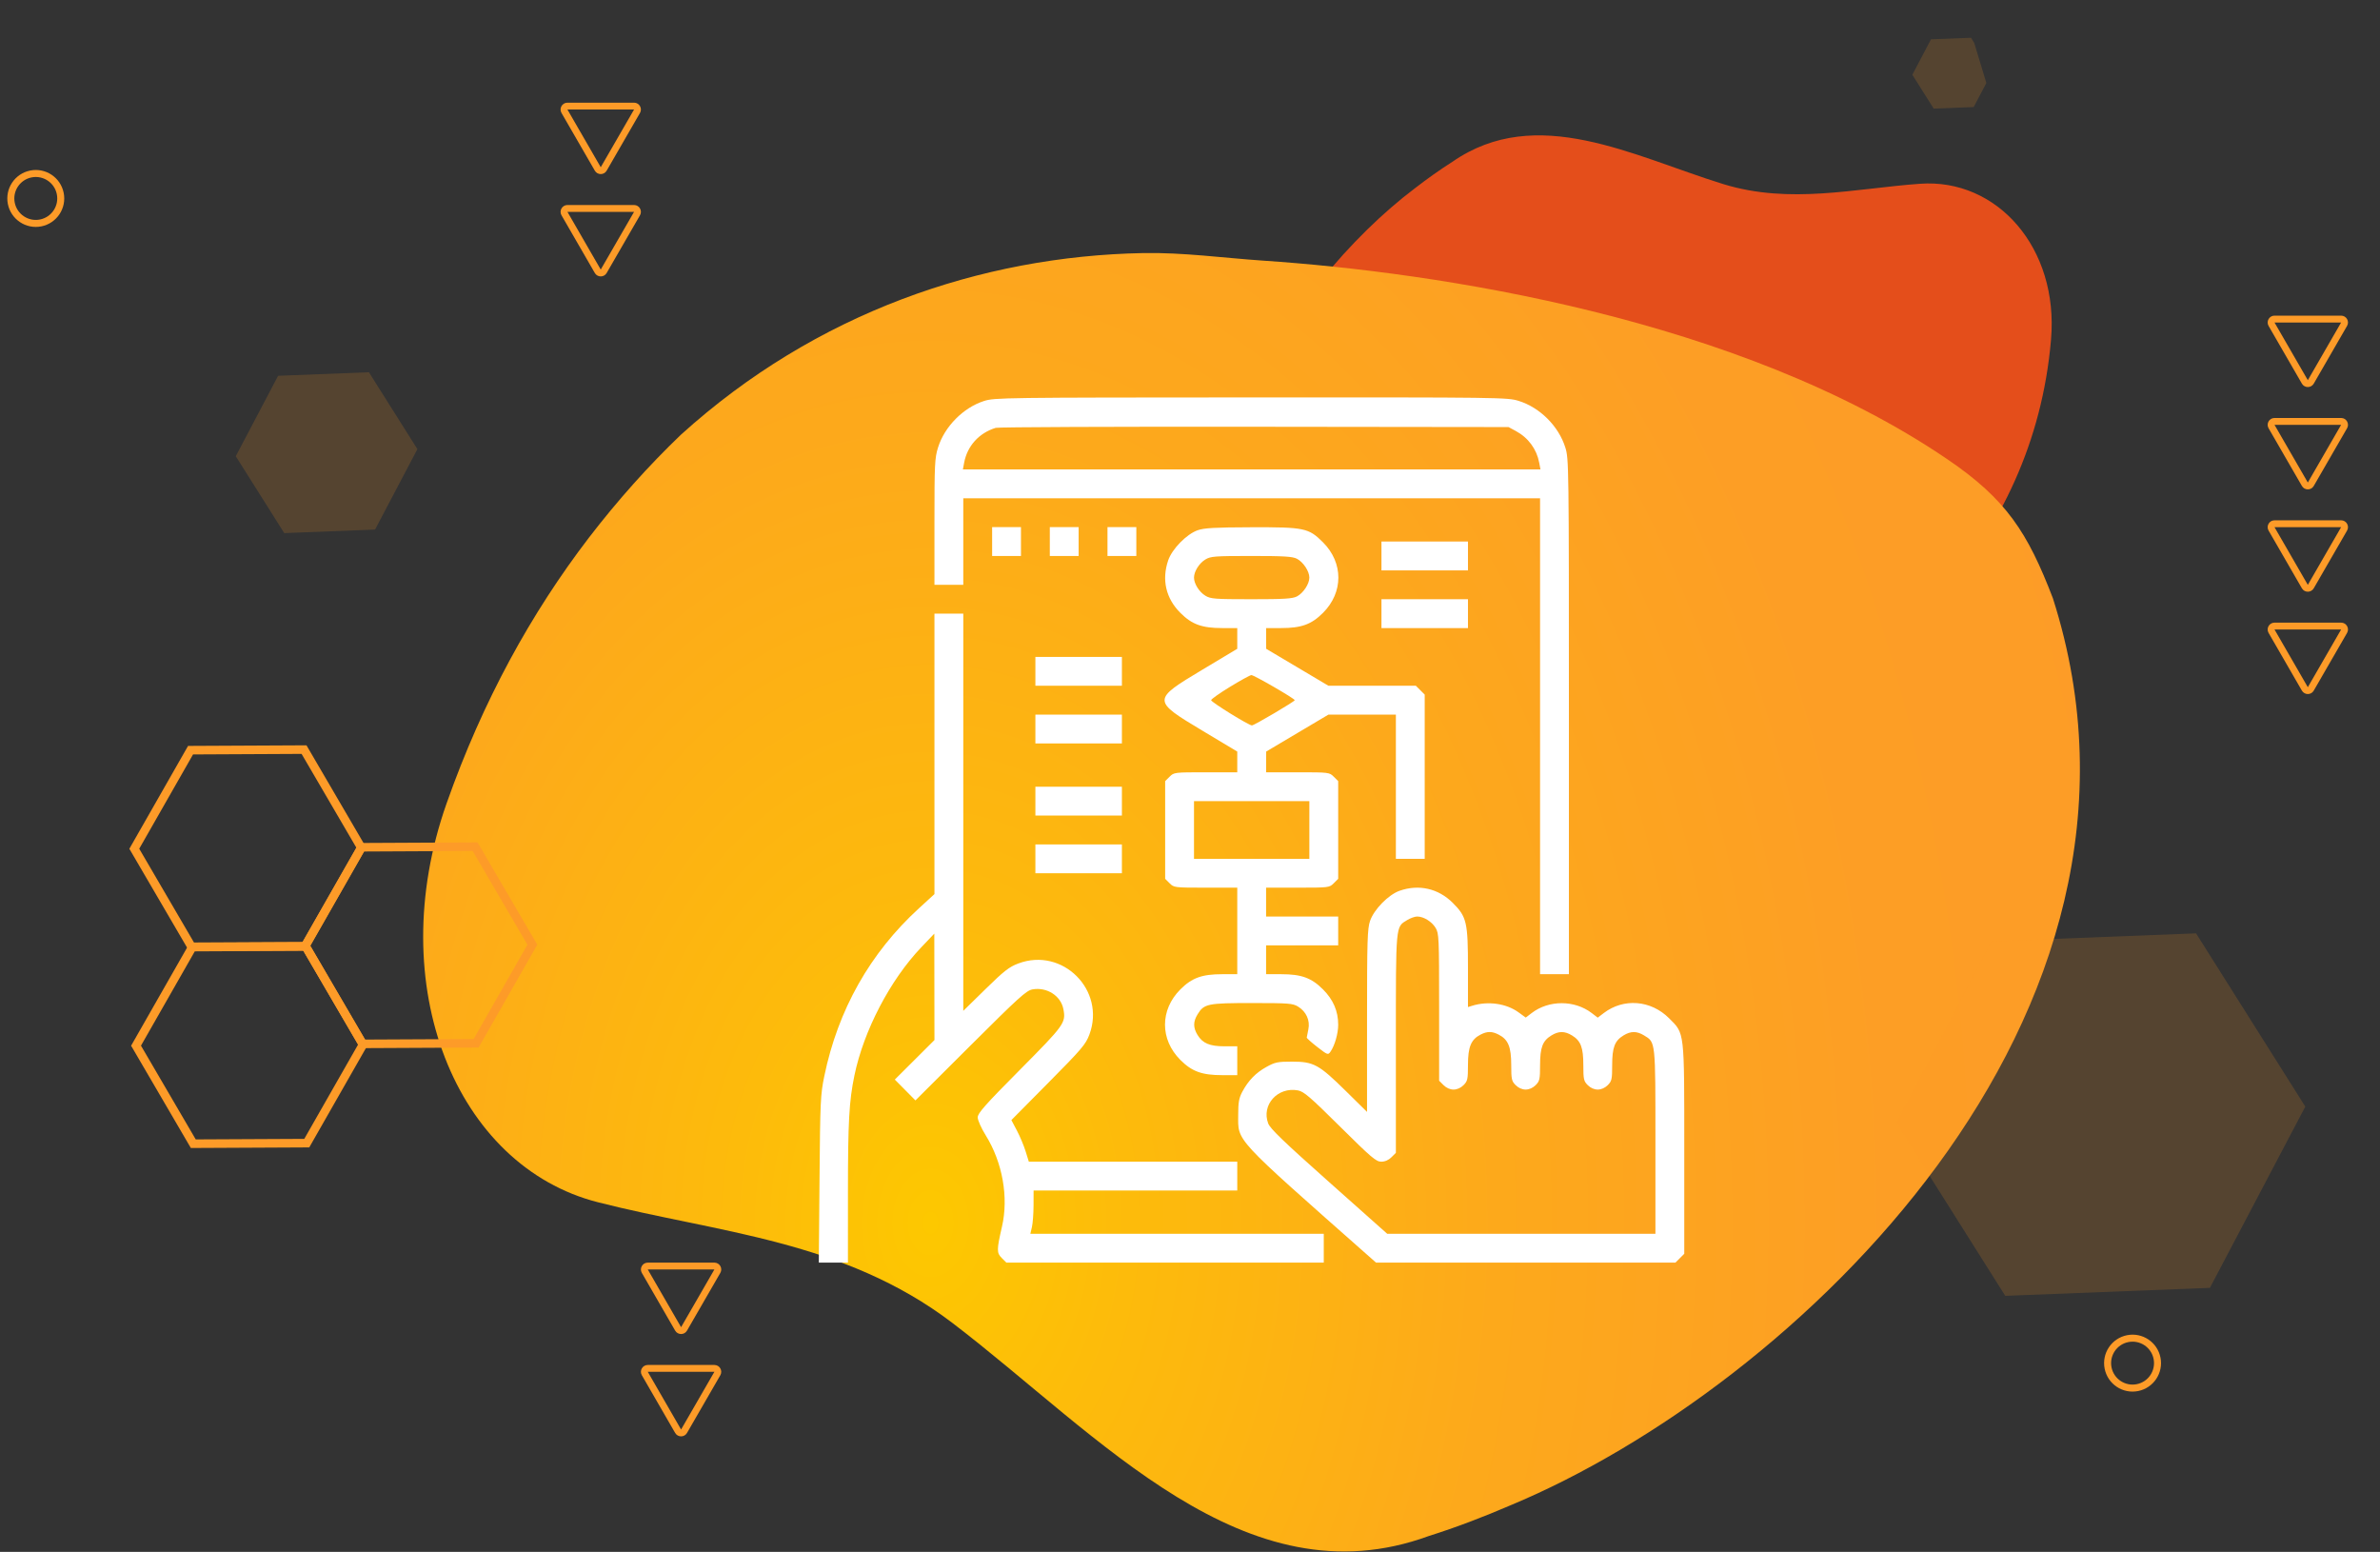 <svg width="100%" height="100%" viewBox="0 0 385 251" fill="none" xmlns="http://www.w3.org/2000/svg">
<rect x="0" y="0" width="385" height="251" fill="#333333" stroke="none"/>
<g clip-path="url(#clip0_118_9618)">
<path d="M204.27 109.789C183.995 82.63 208.403 45.907 228.905 30.434C230.852 28.931 232.868 27.488 234.947 26.168C248.594 16.697 264.217 25.285 278.77 29.776C289.559 33.097 300.044 30.483 310.574 29.723C323.043 28.809 333.051 40.088 331.786 54.897C331.071 63.288 329 70.875 325.933 77.743C324.386 81.188 322.615 84.453 320.635 87.512C312.229 99.747 299.863 107.959 286.645 112.206C283.339 113.266 279.935 113.85 276.618 114.643C262.078 118.119 236.216 122.345 216.024 117.263C210.254 115.815 207.778 113.921 204.27 109.789Z" fill="#E44E1B"/>
<path d="M318.835 6.109L322.288 11.584L319.273 17.313L312.804 17.565L309.351 12.09L312.366 6.361L318.835 6.109Z" fill="#FD9B28" fill-opacity="0.17"/>
</g>
<g clip-path="url(#clip1_118_9618)">
<path d="M332.086 96.764C353.811 164.709 289.758 224.561 244.351 243.464C240.02 245.328 235.598 247.026 231.129 248.435C201.356 259.328 177.879 232.151 154.095 213.994C136.457 200.55 116.128 199.405 96.73 194.452C73.751 188.612 61.865 159.411 72.231 129.975C78.102 113.296 85.977 99.094 95.255 86.976C99.926 80.902 104.902 75.334 110.141 70.317C131.974 50.544 158.751 41.429 184.9 40.932C191.438 40.81 197.893 41.721 204.307 42.153C232.417 44.045 281.348 51.402 314.976 74.251C324.587 80.77 328.019 86.164 332.086 96.764Z" fill="url(#paint0_radial_118_9618)"/>
<path fill-rule="evenodd" clip-rule="evenodd" d="M104.786 221.876L110.175 231.209L115.563 221.876L104.786 221.876ZM109.216 231.763C109.642 232.502 110.708 232.502 111.134 231.763L116.523 222.43C116.949 221.692 116.416 220.769 115.563 220.769L104.786 220.769C103.934 220.769 103.401 221.692 103.827 222.43L109.216 231.763Z" fill="#FD9B28"/>
<path fill-rule="evenodd" clip-rule="evenodd" d="M104.786 205.325L110.175 214.658L115.563 205.325L104.786 205.325ZM109.216 215.212C109.642 215.95 110.708 215.95 111.134 215.212L116.523 205.879C116.949 205.14 116.416 204.217 115.563 204.217L104.786 204.217C103.934 204.217 103.401 205.14 103.827 205.879L109.216 215.212Z" fill="#FD9B28"/>
<path fill-rule="evenodd" clip-rule="evenodd" d="M159.179 64.857C155.817 65.936 152.799 68.99 151.739 72.385C151.209 74.084 151.161 75.083 151.161 84.412V94.587H153.494H155.826V87.589V80.591H202.478H249.129V119.079V157.566H251.461H253.794V115.902C253.794 75.171 253.781 74.196 253.216 72.385C252.14 68.939 249.119 65.917 245.672 64.841C243.86 64.276 242.911 64.263 202.374 64.279C162.289 64.295 160.871 64.314 159.179 64.857ZM161.073 69.199C158.368 70.029 156.475 72.121 155.964 74.843L155.761 75.926H202.478H249.194L248.991 74.843C248.576 72.632 247.22 70.797 245.193 69.703L244.026 69.074L202.915 69.024C180.304 68.997 161.475 69.075 161.073 69.199ZM160.491 87.589V89.921H162.824H165.157V87.589V85.256H162.824H160.491V87.589ZM169.822 87.589V89.921H172.154H174.487V87.589V85.256H172.154H169.822V87.589ZM179.152 87.589V89.921H181.484H183.817V87.589V85.256H181.484H179.152V87.589ZM193.738 85.763C191.941 86.397 189.599 88.789 188.971 90.632C187.899 93.777 188.596 96.779 190.942 99.125C192.813 100.996 194.434 101.584 197.719 101.584H200.145V103.261L200.145 104.937L194.537 108.297C186.339 113.208 186.339 113.286 194.537 118.197L200.145 121.557L200.145 123.233V124.91H195.029C189.986 124.91 189.903 124.92 189.198 125.626L188.482 126.341V134.24V142.139L189.198 142.855C189.903 143.56 189.986 143.57 195.029 143.57H200.145V150.568V157.566H197.719C194.434 157.566 192.813 158.154 190.942 160.025C187.626 163.34 187.626 168.119 190.942 171.434C192.813 173.305 194.434 173.894 197.719 173.894H200.145V171.561V169.229H198.089C195.692 169.229 194.545 168.747 193.719 167.392C192.998 166.21 192.998 165.25 193.719 164.068C194.768 162.347 195.327 162.231 202.536 162.232C208.512 162.233 209.115 162.28 209.989 162.813C211.308 163.617 211.953 165.056 211.643 166.499C211.51 167.118 211.394 167.71 211.386 167.814C211.377 167.918 212.146 168.606 213.095 169.342C214.754 170.631 214.833 170.66 215.217 170.111C215.91 169.122 216.473 167.165 216.473 165.745C216.473 163.543 215.675 161.686 214.014 160.025C212.143 158.154 210.521 157.566 207.237 157.566H204.81V155.233V152.901H210.642H216.473V150.568V148.236H210.642H204.81V145.903V143.57H209.926C214.969 143.57 215.052 143.56 215.757 142.855L216.473 142.139V134.24V126.341L215.757 125.626C215.052 124.92 214.969 124.91 209.926 124.91H204.81L204.817 123.233L204.825 121.557L209.86 118.568L214.895 115.58H220.349H225.803V127.242V138.905H228.136H230.468V125.626V112.346L229.753 111.63L229.037 110.915H221.966H214.895L209.86 107.926L204.825 104.937L204.817 103.261L204.81 101.584H207.237C210.521 101.584 212.143 100.996 214.014 99.125C217.329 95.81 217.329 91.031 214.014 87.716C211.69 85.392 211.019 85.252 202.353 85.279C196.482 85.298 194.786 85.393 193.738 85.763ZM223.471 89.921V92.254H230.468H237.466V89.921V87.589H230.468H223.471V89.921ZM194.984 90.493C193.979 91.105 193.147 92.432 193.147 93.42C193.147 94.409 193.979 95.735 194.984 96.348C195.836 96.867 196.485 96.917 202.419 96.918C207.721 96.919 209.082 96.836 209.794 96.468C210.824 95.935 211.806 94.448 211.806 93.42C211.806 92.392 210.824 90.906 209.794 90.373C209.082 90.005 207.721 89.922 202.419 89.923C196.485 89.924 195.836 89.973 194.984 90.493ZM223.471 99.252V101.584H230.468H237.466V99.252V96.919H230.468H223.471V99.252ZM151.161 121.932V144.613L148.646 146.915C140.731 154.159 135.557 163.334 133.344 174.048C132.725 177.042 132.676 178.108 132.569 190.732L132.455 204.217H134.81H137.166L137.168 192.773C137.17 181.444 137.355 178.107 138.209 173.973C139.71 166.709 143.983 158.509 149.024 153.222L151.138 151.006L151.149 159.612L151.161 168.218L147.956 171.414L144.75 174.609L146.417 176.294L148.084 177.979L156.985 169.106C164.787 161.329 166.024 160.207 167.007 160.028C169.339 159.602 171.616 161.058 172.025 163.237C172.436 165.429 172.188 165.774 164.978 173.039C159.343 178.716 158.159 180.052 158.159 180.726C158.159 181.183 158.727 182.455 159.452 183.622C162.173 188.001 163.179 193.637 162.087 198.386C161.216 202.178 161.213 202.632 162.053 203.473L162.797 204.217H188.469H214.14V201.885V199.552H190.408H166.676L166.93 198.459C167.069 197.857 167.187 196.283 167.191 194.96L167.198 192.554H183.671H200.145V190.222V187.889H183.287H166.429L165.908 186.213C165.622 185.29 164.986 183.777 164.496 182.849L163.605 181.161L169.588 175.122C174.994 169.666 175.634 168.914 176.224 167.333C178.904 160.156 171.879 153.136 164.719 155.835C163.242 156.391 162.414 157.039 159.398 159.995L155.826 163.495V131.373V99.252H153.494H151.161V121.932ZM167.489 108.582V110.915H174.487H181.484V108.582V106.249H174.487H167.489V108.582ZM198.979 111.082C197.295 112.111 195.917 113.084 195.917 113.247C195.917 113.557 202.015 117.329 202.518 117.329C202.87 117.329 209.442 113.455 209.442 113.247C209.442 112.991 202.826 109.164 202.425 109.189C202.213 109.202 200.663 110.054 198.979 111.082ZM167.489 117.912V120.245H174.487H181.484V117.912V115.58H174.487H167.489V117.912ZM167.489 129.575V131.908H174.487H181.484V129.575V127.242H174.487H167.489V129.575ZM193.147 134.24V138.905H202.478H211.808V134.24V129.575H202.478H193.147V134.24ZM167.489 138.905V141.238H174.487H181.484V138.905V136.573H174.487H167.489V138.905ZM226.394 144.077C224.596 144.711 222.255 147.103 221.627 148.946C221.195 150.214 221.138 152.093 221.138 165.11V179.84L217.712 176.466C213.355 172.175 212.51 171.712 209.038 171.709C206.676 171.707 206.259 171.793 204.863 172.566C203.129 173.527 201.925 174.768 200.952 176.599C200.422 177.597 200.298 178.299 200.298 180.308C200.3 184.698 199.338 183.658 221.503 203.25L222.598 204.217H246.81H271.023L271.739 203.501L272.455 202.786V185.914C272.455 166.537 272.535 167.23 269.995 164.69C267.052 161.748 262.646 161.399 259.427 163.855L258.459 164.593L257.491 163.855C254.697 161.724 250.562 161.721 247.773 163.849L246.814 164.58L245.653 163.739C243.652 162.289 240.705 161.874 238.122 162.678L237.466 162.882V156.631C237.466 149.144 237.268 148.291 235.007 146.03C232.673 143.696 229.507 142.978 226.394 144.077ZM227.64 148.807C225.741 149.964 225.803 149.293 225.803 168.79V186.458L225.087 187.173C224.624 187.637 224.041 187.889 223.434 187.889C222.607 187.889 221.826 187.224 216.788 182.229C211.91 177.393 210.916 176.539 209.958 176.36C206.681 175.749 204.016 178.711 205.15 181.706C205.468 182.547 207.648 184.645 214.981 191.169L224.404 199.552H246.097H267.789V184.667C267.789 168.241 267.829 168.611 265.953 167.468C264.771 166.747 263.81 166.747 262.628 167.468C261.201 168.338 260.792 169.412 260.792 172.289C260.792 174.561 260.725 174.862 260.076 175.511C259.625 175.962 259.027 176.226 258.459 176.226C257.891 176.226 257.293 175.962 256.842 175.511C256.193 174.862 256.127 174.561 256.127 172.289C256.127 169.412 255.718 168.338 254.29 167.468C253.108 166.747 252.148 166.747 250.966 167.468C249.538 168.338 249.129 169.412 249.129 172.289C249.129 174.561 249.062 174.862 248.413 175.511C247.962 175.962 247.364 176.226 246.796 176.226C246.228 176.226 245.631 175.962 245.18 175.511C244.528 174.859 244.464 174.564 244.463 172.23C244.461 169.326 243.97 168.134 242.45 167.348C241.347 166.777 240.583 166.777 239.48 167.348C237.96 168.134 237.468 169.326 237.467 172.23C237.466 174.564 237.402 174.859 236.75 175.511C236.299 175.962 235.701 176.226 235.134 176.226C234.566 176.226 233.968 175.962 233.517 175.511L232.801 174.795L232.8 162.9C232.799 151.617 232.769 150.957 232.229 150.072C231.604 149.045 230.285 148.235 229.244 148.237C228.875 148.237 228.153 148.494 227.64 148.807Z" fill="white"/>
</g>
<path fill-rule="evenodd" clip-rule="evenodd" d="M91.791 34.267L97.179 43.6L102.568 34.267L91.791 34.267ZM96.22 44.153C96.646 44.892 97.712 44.892 98.138 44.153L103.527 34.82C103.953 34.082 103.42 33.159 102.568 33.159L91.791 33.159C90.938 33.159 90.405 34.082 90.831 34.82L96.22 44.153Z" fill="#FD9B28"/>
<path fill-rule="evenodd" clip-rule="evenodd" d="M91.791 17.715L97.179 27.048L102.568 17.715L91.791 17.715ZM96.22 27.602C96.646 28.341 97.712 28.341 98.138 27.602L103.527 18.269C103.953 17.531 103.42 16.608 102.568 16.608L91.791 16.608C90.938 16.608 90.405 17.531 90.831 18.269L96.22 27.602Z" fill="#FD9B28"/>
<path d="M355.243 150.961L372.915 178.982L357.483 208.296L324.381 209.589L306.709 181.568L322.141 152.254L355.243 150.961Z" fill="#FD9B28" fill-opacity="0.17"/>
<path fill-rule="evenodd" clip-rule="evenodd" d="M345.658 223.875C343.779 224.254 341.948 223.037 341.57 221.157C341.191 219.278 342.408 217.447 344.288 217.069C346.167 216.69 347.998 217.907 348.376 219.787C348.755 221.666 347.538 223.497 345.658 223.875ZM345.882 224.985C343.389 225.487 340.962 223.874 340.46 221.381C339.958 218.888 341.572 216.461 344.064 215.959C346.557 215.457 348.984 217.07 349.486 219.563C349.988 222.056 348.375 224.483 345.882 224.985Z" fill="#FD9B28"/>
<path fill-rule="evenodd" clip-rule="evenodd" d="M6.474 35.501C4.594 35.879 2.764 34.662 2.385 32.783C2.007 30.903 3.224 29.073 5.103 28.694C6.983 28.316 8.814 29.533 9.192 31.412C9.571 33.292 8.354 35.122 6.474 35.501ZM6.698 36.611C4.205 37.113 1.777 35.499 1.275 33.006C0.773 30.514 2.387 28.086 4.88 27.584C7.372 27.082 9.8 28.696 10.302 31.189C10.804 33.681 9.19 36.109 6.698 36.611Z" fill="#FD9B28"/>
<path d="M59.677 60.208L67.519 72.642L60.671 85.65L45.982 86.223L38.141 73.789L44.989 60.781L59.677 60.208Z" fill="#FD9B28" fill-opacity="0.17"/>
<path fill-rule="evenodd" clip-rule="evenodd" d="M367.935 101.814L373.324 111.147L378.712 101.814L367.935 101.814ZM372.365 111.701C372.791 112.439 373.857 112.439 374.283 111.701L379.672 102.368C380.098 101.629 379.565 100.706 378.712 100.706L367.935 100.706C367.083 100.706 366.55 101.629 366.976 102.368L372.365 111.701Z" fill="#FD9B28"/>
<path fill-rule="evenodd" clip-rule="evenodd" d="M367.935 85.263L373.324 94.596L378.712 85.263L367.935 85.263ZM372.365 95.15C372.791 95.888 373.857 95.888 374.283 95.15L379.672 85.817C380.098 85.078 379.565 84.155 378.712 84.155L367.935 84.155C367.083 84.155 366.55 85.078 366.976 85.817L372.365 95.15Z" fill="#FD9B28"/>
<path fill-rule="evenodd" clip-rule="evenodd" d="M367.935 68.711L373.324 78.044L378.712 68.711L367.935 68.711ZM372.365 78.598C372.791 79.337 373.857 79.337 374.283 78.598L379.672 69.265C380.098 68.527 379.565 67.604 378.712 67.604L367.935 67.604C367.083 67.604 366.55 68.527 366.976 69.265L372.365 78.598Z" fill="#FD9B28"/>
<path fill-rule="evenodd" clip-rule="evenodd" d="M367.935 52.16L373.324 61.493L378.712 52.16L367.935 52.16ZM372.365 62.047C372.791 62.785 373.857 62.785 374.283 62.047L379.672 52.714C380.098 51.975 379.565 51.052 378.712 51.052L367.935 51.052C367.083 51.052 366.55 51.975 366.976 52.714L372.365 62.047Z" fill="#FD9B28"/>
<path fill-rule="evenodd" clip-rule="evenodd" d="M48.786 121.935L31.227 122.023L22.523 137.274L31.379 152.438L48.939 152.35L57.643 137.098L48.786 121.935ZM59.24 137.09L49.578 120.547L30.421 120.643L20.925 137.282L30.587 153.825L49.745 153.729L59.24 137.09Z" fill="#FD9B28"/>
<path fill-rule="evenodd" clip-rule="evenodd" d="M76.461 137.637L58.901 137.725L50.197 152.976L59.053 168.14L76.613 168.052L85.317 152.8L76.461 137.637ZM86.915 152.792L77.253 136.249L58.095 136.345L48.599 152.984L58.261 169.527L77.419 169.431L86.915 152.792Z" fill="#FD9B28"/>
<path fill-rule="evenodd" clip-rule="evenodd" d="M49.069 153.785L31.509 153.873L22.805 169.125L31.662 184.288L49.221 184.2L57.925 168.949L49.069 153.785ZM59.523 168.941L49.861 152.398L30.703 152.494L21.208 169.133L30.87 185.676L50.027 185.58L59.523 168.941Z" fill="#FD9B28"/>
<defs>
<radialGradient id="paint0_radial_118_9618" cx="0" cy="0" r="1" gradientUnits="userSpaceOnUse" gradientTransform="translate(150.565 198.621) scale(229.271 330.792)">
<stop stop-color="#FDC800"/>
<stop offset="0.14" stop-color="#FDBB0B"/>
<stop offset="0.4" stop-color="#FDA91B"/>
<stop offset="0.68" stop-color="#FD9E25"/>
<stop offset="1" stop-color="#FD9B28"/>
</radialGradient>
<clipPath id="clip0_118_9618">
<rect width="142.276" height="98.499" fill="white" transform="translate(345.81 94.289) rotate(163.152)"/>
</clipPath>
<clipPath id="clip1_118_9618">
<rect width="268" height="210" fill="white" transform="translate(68.455 40.932)"/>
</clipPath>
</defs>
</svg>
